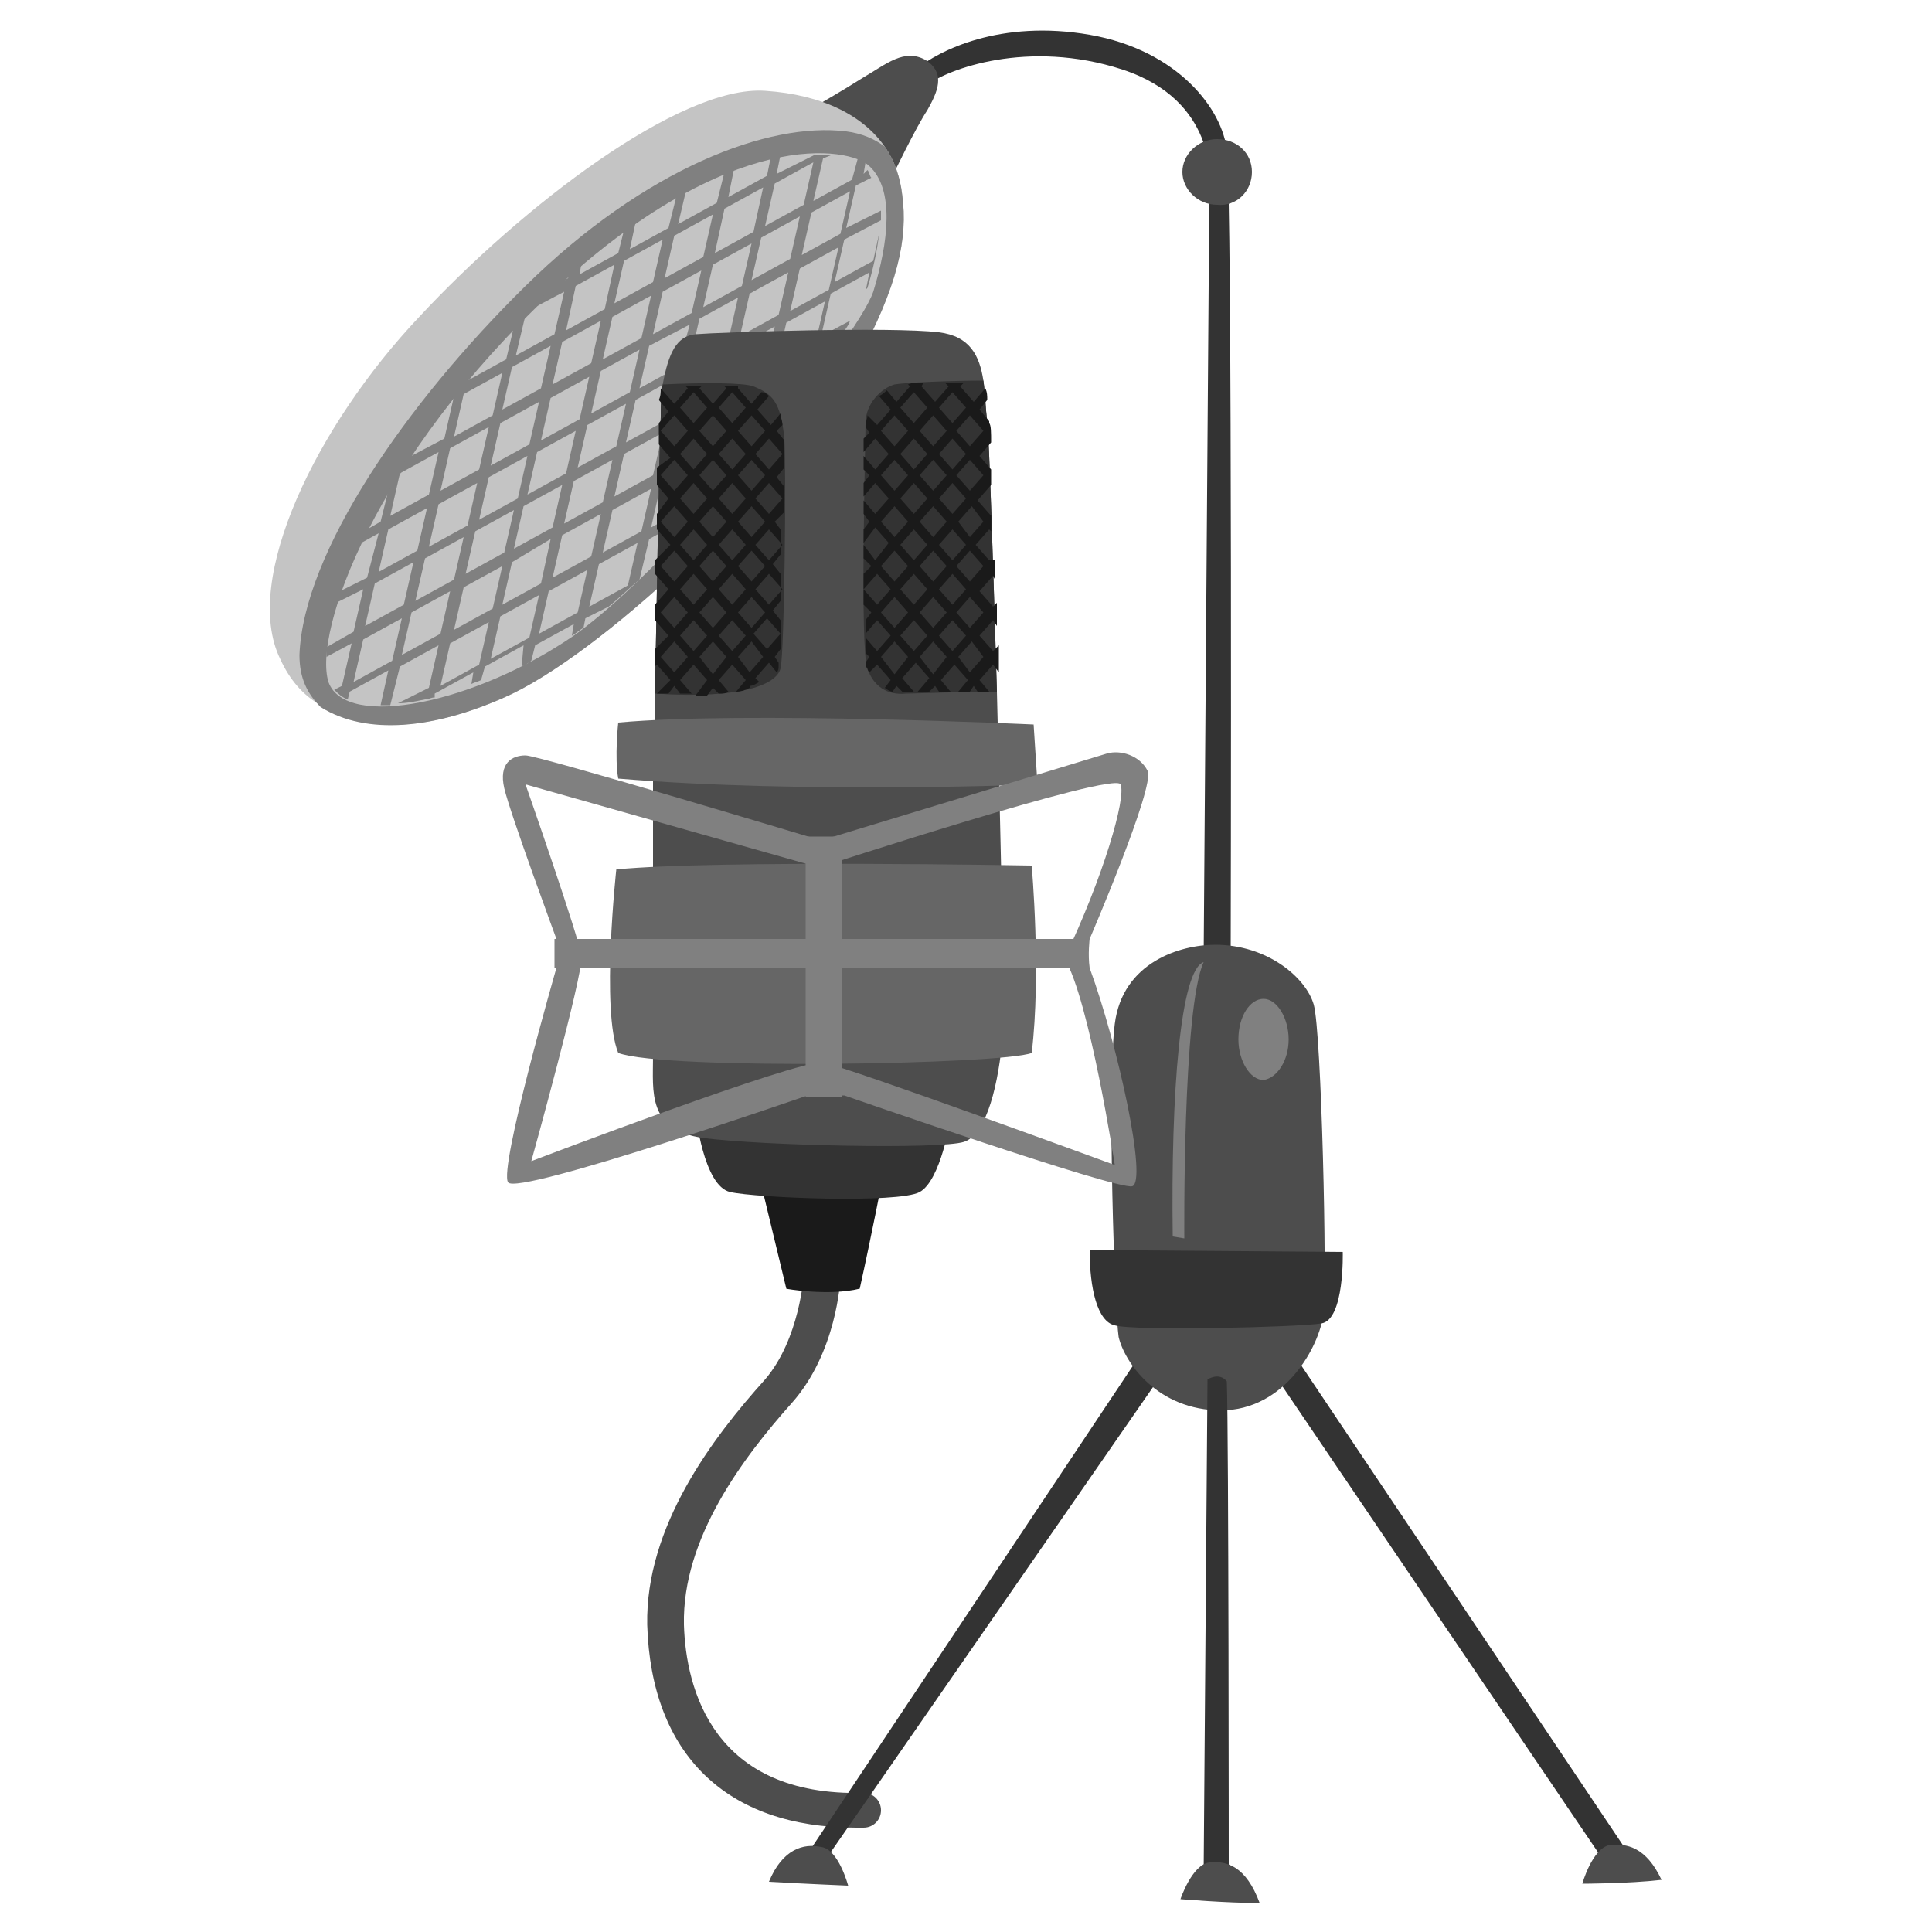 <?xml version="1.0" encoding="utf-8"?>
<!-- Generator: Adobe Illustrator 26.3.1, SVG Export Plug-In . SVG Version: 6.00 Build 0)  -->
<svg version="1.1" id="OBJECT" xmlns="http://www.w3.org/2000/svg" xmlns:xlink="http://www.w3.org/1999/xlink" x="0px" y="0px"
	 width="100px" height="100px" viewBox="0 0 100 100" enable-background="new 0 0 100 100" xml:space="preserve">
<g>
	<g>
		<path fill="#4D4D4D" d="M43.5,66.1c0-0.5-0.4-0.9-0.9-1c-0.5,0-0.9,0.4-1,0.9c0,0-0.2,3.3-2,5.4c-2.7,3-6.2,7.6-6.1,12.7
			c0.2,6.7,4.1,10.5,10.8,10.5c0.1,0,0.3,0,0.4,0c0.5,0,0.9-0.4,0.9-0.9c0-0.5-0.4-0.9-0.9-0.9c-7.8,0.2-9.2-5.4-9.3-8.7
			c-0.1-4.5,3.1-8.7,5.6-11.5C43.3,70,43.5,66.3,43.5,66.1z"/>
	</g>
	<g>
		<polygon fill="#333333" points="66.9,70 66,71.2 83,96.3 84.4,96.1 		"/>
	</g>
	<g>
		<polygon fill="#333333" points="59.1,70 41.7,96.1 42.7,96.3 60.3,70.9 		"/>
	</g>
	<g>
		<path fill="#333333" d="M62.3,49.7l1.4-0.1c0,0,0.1-39.7-0.2-41.8c-0.2-2.1-2.5-5.2-7.1-6c-4.6-0.8-7.8,0.8-9,1.8
			c0,0-0.2,0.8,0.6,0.8C49,3.6,53.2,2,58.1,3.6c4.9,1.6,4.5,5.8,4.5,5.8L62.3,49.7z"/>
	</g>
	<g>
		<path fill="#4D4D4D" d="M63.2,73c3.3,0,5.1-3.3,5.3-5c0.2-1.7-0.1-14.6-0.5-16c-0.4-1.4-2.4-3.1-5.1-3.1c-1.8,0-4.8,0.9-5.2,4.1
			c-0.4,3.2,0,14.9,0.2,16.2C58.2,70.5,59.9,73,63.2,73z"/>
	</g>
	<g>
		<path fill="#333333" d="M68.4,68.5c1.2-0.2,1.1-3.7,1.1-3.7l-13.1-0.1c0,2,0.4,3.7,1.3,3.9C58.7,68.9,67.2,68.7,68.4,68.5z"/>
	</g>
	<g>
		<path fill="#4D4D4D" d="M47.9,3.1c-1.1-0.6-2,0.2-3.2,0.9c-1.1,0.7-2.5,1.5-2.5,1.5l4,3.6c0,0,1.2-2.5,1.8-3.4
			C48.5,4.8,49,3.8,47.9,3.1z"/>
	</g>
	<g>
		<path fill="#C4C4C4" d="M16.6,36.5c2.4,1.6,5.9,1.2,9.5-0.4c4.8-2.1,13.8-10.4,18.2-17.3c2.2-4,2.7-6.5,2.4-8.7
			c-0.1-0.9-0.4-1.8-0.9-2.5c-1.1-1.6-3.2-2.7-6.2-2.9c-4.4-0.3-12.6,6-17.9,11.7C16.4,22,12.5,30,14.5,34.1
			C15,35.2,15.7,36,16.6,36.5z"/>
	</g>
	<g>
		<path fill="#808080" d="M26.1,36.1c4.8-2.1,13.8-10.4,18.2-17.3c2.2-4,2.7-6.5,2.4-8.7c-0.1-0.9-0.4-1.8-0.9-2.5
			c-0.5-0.4-1.2-0.7-2-0.8c-4-0.5-10.4,1.9-16.6,8c-6.2,6.1-11.5,13.8-11.7,19.1c0,1.2,0.4,2,1.1,2.7C19,38.1,22.5,37.7,26.1,36.1z"
			/>
	</g>
	<g>
		<path fill="#C4C4C4" d="M29.7,32.9c5.1-3.6,14.6-15.2,15.5-17.8c0.8-2.6,1.1-5.3-0.2-6.5c-1-1-7.2-2.1-16.4,6.5S16.2,32.7,17,35.3
			C17.9,37.8,24.6,36.4,29.7,32.9z"/>
	</g>
	<g>
		<path fill="#808080" d="M16.9,33.5c0,0.2,0,0.4,0,0.5l1.3-0.7l-0.5,2.2l-0.4,0.2c0.2,0.2,0.4,0.4,0.7,0.5l0.1-0.4l2-1.1l-0.4,1.8
			c0.2,0,0.3,0,0.5,0l0.5-2l2-1.1l-0.5,2.2l-1.6,0.8c0.5,0,0.9-0.1,1.4-0.2l0,0l0,0c0.2,0,0.3-0.1,0.5-0.1l0-0.2l2-1.1l-0.1,0.6
			c0.2-0.1,0.3-0.1,0.5-0.2l0.2-0.7l2-1.1L27,34.5c0.2-0.1,0.4-0.2,0.5-0.3l0.2-0.8l2-1.1l-0.1,0.6c0.2-0.1,0.4-0.3,0.6-0.4l0.1-0.5
			l1.2-0.6c0.5-0.4,1-0.9,1.6-1.4l0.5-2.1l2-1.1l-0.2,0.8c0.2-0.2,0.4-0.4,0.6-0.7l0.1-0.4l0.6-0.3c0.3-0.3,0.6-0.6,0.9-1l-1.3,0.7
			l0.5-2.2l2-1.1l-0.4,1.6c0.2-0.3,0.4-0.5,0.6-0.8l0.3-1.2l1.2-0.6c0.2-0.3,0.5-0.6,0.7-0.9l-1.8,0.9l0.5-2.2l2-1.1l-0.5,2
			c0.2-0.3,0.5-0.6,0.7-0.9l0.3-1.4l1.1-0.6c0.2-0.3,0.4-0.5,0.5-0.8l-1.5,0.8l0.5-2.2l2-1.1l-0.2,1c0-0.1,0-0.1,0.1-0.2
			c0.3-1,0.5-1.9,0.6-2.8l-0.3,1.4l-2,1.1l0.5-2.2l1.9-1c0-0.2,0-0.3,0-0.5l-1.8,0.9l0.5-2.2l0.8-0.4c-0.1-0.1-0.1-0.3-0.2-0.4
			L44.7,9l0.1-0.6c-0.1-0.1-0.2-0.2-0.4-0.2l-0.3,1.1l-2,1.1l0.5-2.2l0.5-0.2c-0.3,0-0.6,0-0.9,0l-2,1L40.4,8
			c-0.2,0-0.3,0.1-0.5,0.1l-0.2,1l-2,1.1L38,8.7c-0.2,0.1-0.3,0.1-0.5,0.2l-0.4,1.6l-2,1.1l0.4-1.7c-0.2,0.1-0.4,0.2-0.5,0.3
			l-0.4,1.6l-2,1.1l0.3-1.4c-0.2,0.1-0.4,0.3-0.6,0.4l-0.3,1.2l-2,1.1l0.1-0.6c-0.2,0.2-0.4,0.3-0.6,0.5l-0.1,0.3l-0.7,0.4
			c-0.1,0.1-0.1,0.1-0.2,0.2c-0.3,0.3-0.7,0.6-1,1l1.7-0.9l-0.5,2.2l-2,1.1l0.5-2.1c-0.2,0.2-0.4,0.4-0.6,0.6l-0.4,1.7l-2,1.1l0-0.1
			c-0.3,0.3-0.5,0.7-0.8,1l0.1-0.1l-0.5,2.2l-1.9,1c-0.4,0.6-0.7,1.1-1,1.7l-0.4,1.6L19,27.4c-0.1,0.2-0.2,0.5-0.3,0.7l0.9-0.5
			L19,29.9l-1.4,0.7c-0.1,0.2-0.1,0.4-0.2,0.6l1.4-0.7l-0.5,2.2L16.9,33.5z M20.8,33.9l0.5-2.2l2-1.1l-0.5,2.2L20.8,33.9z
			 M40.8,14.1l-0.5,2.2l-2,1.1l0.5-2.2L40.8,14.1z M38.9,14.5l0.5-2.2l2-1.1l-0.5,2.2L38.9,14.5z M38.4,14.8l-2,1.1l0.5-2.2l2-1.1
			L38.4,14.8z M38.2,15.4l-0.5,2.2l-2,1.1l0.5-2.2L38.2,15.4z M37.6,18.2l-0.5,2.2l-2,1.1l0.5-2.2L37.6,18.2z M35.8,16.2l-2,1.1
			l0.5-2.2l2-1.1L35.8,16.2z M35.7,16.8L35.1,19l-2,1.1l0.5-2.2L35.7,16.8z M32.4,22.9l0.5-2.2l2-1.1l-0.5,2.2L32.4,22.9z
			 M34.3,22.4l-0.5,2.2l-2,1.1l0.5-2.2L34.3,22.4z M33.2,17.5l-2,1.1l0.5-2.2l2-1.1L33.2,17.5z M33.1,18.1l-0.5,2.2l-2,1.1l0.5-2.2
			L33.1,18.1z M32.4,20.9l-0.5,2.2l-2,1.1l0.5-2.2L32.4,20.9z M26.6,28.4l0.5-2.2l2-1.1l-0.5,2.2L26.6,28.4z M28.5,27.9L28,30.2
			l-2,1.1l0.5-2.2L28.5,27.9z M29.1,27.7l2-1.1l-0.5,2.2l-2,1.1L29.1,27.7z M29.2,27.1l0.5-2.2l2-1.1L31.2,26L29.2,27.1z M30,21.7
			l-2,1.1l0.5-2.2l2-1.1L30,21.7z M29.8,22.3l-0.5,2.2l-2,1.1l0.5-2.2L29.8,22.3z M27.4,23l-2,1.1l0.5-2.2l2-1.1L27.4,23z
			 M27.3,23.6l-0.5,2.2l-2,1.1l0.5-2.2L27.3,23.6z M26.6,26.4l-0.5,2.2l-2,1.1l0.5-2.2L26.6,26.4z M26,29.3l-0.5,2.2l-2,1.1l0.5-2.2
			L26,29.3z M24.2,27.2l-2,1.1l0.5-2.2l2-1.1L24.2,27.2z M24,27.8L23.5,30l-2,1.1l0.5-2.2L24,27.8z M24.8,34.4l-2,1.1l0.5-2.2l2-1.1
			L24.8,34.4z M27.4,33l-2,1.1l0.5-2.2l2-1.1L27.4,33z M29.9,31.7l-2,1.1l0.5-2.2l2-1.1L29.9,31.7z M32.5,30.3l-2,1.1l0.5-2.2l2-1.1
			L32.5,30.3z M33.2,27.5l-2,1.1l0.5-2.2l2-1.1L33.2,27.5z M35.7,26.2l-2,1.1l0.5-2.2l2-1.1L35.7,26.2z M36.4,23.3l-2,1.1l0.5-2.2
			l2-1.1L36.4,23.3z M39,22l-2,1.1l0.5-2.2l2-1.1L39,22z M39.6,19.1l-2,1.1l0.5-2.2l2-1.1L39.6,19.1z M42.2,17.8l-2,1.1l0.5-2.2
			l2-1.1L42.2,17.8z M42.9,15l-2,1.1l0.5-2.2l2-1.1L42.9,15z M44,9.9l-0.5,2.2l-2,1.1L42,11L44,9.9z M40.1,9.5l2-1.1l-0.5,2.2
			l-2,1.1L40.1,9.5z M37.5,10.8l2-1.1L39,12l-2,1.1L37.5,10.8z M34.9,12.2l2-1.1l-0.5,2.2l-2,1.1L34.9,12.2z M32.3,13.5l2-1.1
			l-0.5,2.2l-2,1.1L32.3,13.5z M29.8,14.8l2-1.1L31.3,16l-2,1.1L29.8,14.8z M29.1,17.7l2-1.1l-0.5,2.2l-2,1.1L29.1,17.7z M26.5,19
			l2-1.1l-0.5,2.2l-2,1.1L26.5,19z M24,20.4l2-1.1l-0.5,2.2l-2,1.1L24,20.4z M23.3,23.2l2-1.1l-0.5,2.2l-2,1.1L23.3,23.2z
			 M20.7,24.5l2-1.1l-0.5,2.2l-2,1.1L20.7,24.5z M20.1,27.4l2-1.1l-0.5,2.2l-2,1.1L20.1,27.4z M19.4,30.2l2-1.1l-0.5,2.2l-2,1.1
			L19.4,30.2z M20.8,32l-0.5,2.2l-2,1.1l0.5-2.2L20.8,32z"/>
	</g>
	<g>
		<path fill="#1A1A1A" d="M44.5,66.7c0.6-2.7,1.2-5.8,1.2-5.8h-6.4l1.4,5.8C40.6,66.7,42.9,67.1,44.5,66.7z"/>
	</g>
	<g>
		<path fill="#333333" d="M47.6,61.7c1.1-0.6,1.6-3.8,1.6-3.8L36,57.6c0,0,0.4,3.8,1.8,4.1C39.1,62,46.5,62.3,47.6,61.7z"/>
	</g>
	<g>
		<path fill="#4D4D4D" d="M49.9,59.1c1.2-0.4,1.8-3.1,2-5.5c0.1-1.3-0.1-9.9-0.3-17.8c-0.2-6.8-0.4-13.1-0.5-14
			c-0.1-0.7-0.1-1.4-0.2-2.1c-0.2-1.3-0.7-2.3-2.3-2.5c-2.5-0.3-11.4,0-12.6,0.1c-1,0.1-1.4,1-1.7,2.6c-0.1,0.5-0.1,1.1-0.1,1.7
			c-0.1,1.9-0.2,9.6-0.3,14.3c0,2.2-0.1,3.8-0.1,3.8s0,13.2,0,15c0,1.8-0.3,3.8,2.6,4.2C39.4,59.3,48.7,59.5,49.9,59.1z"/>
	</g>
	<g>
		<path fill="#666666" d="M53.7,40.6l-0.2-3.1c0,0-15-0.7-21.5-0.1c0,0-0.2,1.8,0,2.9C41.6,41.1,53.7,40.6,53.7,40.6z"/>
	</g>
	<g>
		<path fill="#666666" d="M53.4,54.5c0.5-4.1,0-9.7,0-9.7S37.1,44.5,31.9,45c0,0-0.8,7.3,0.1,9.5C34.4,55.4,51.9,55.1,53.4,54.5z"/>
	</g>
	<g>
		<path fill="#808080" d="M59.4,39.9C59,39.1,58,38.8,57.3,39l-14.8,4.5c0,0-14.6-4.4-15.3-4.4c-0.7,0-1.4,0.4-1.1,1.7
			c0.3,1.3,2.7,7.8,2.7,7.8v1.5c0,0-3,10.4-2.5,11.1c0.5,0.7,15.5-4.5,15.5-4.5h1.9c0,0,14.1,4.9,14.9,4.7c0.8-0.2-0.7-7.2-2.2-11.3
			c-0.1-0.7,0-1.5,0-1.5S59.8,40.7,59.4,39.9z M57.7,60.3c0,0-13.9-5.1-15.1-5.3c-1.2-0.2-15.1,5.1-15.1,5.1s2.7-9.7,2.6-10.6
			c-0.1-0.9-2.9-8.9-2.9-8.9l15.2,4.3c0,0,15.3-5,15.6-4.3c0.3,0.7-0.9,4.8-2.9,9C56.4,51.8,57.7,60.3,57.7,60.3z"/>
	</g>
	<g>
		<rect x="41.7" y="43.3" fill="#808080" width="1.9" height="13.5"/>
	</g>
	<g>
		<rect x="28.7" y="48.6" fill="#808080" width="27.6" height="1.5"/>
	</g>
	<g>
		<path fill="#333333" d="M62.5,71.4L62.3,97l1.3,0.2c0,0,0-23-0.1-25.7C63.1,71,62.5,71.4,62.5,71.4z"/>
	</g>
	<g>
		<path fill="#4D4D4D" d="M42.5,95.6c-0.9-0.2-2,0.1-2.7,1.8c1.7,0.1,4.1,0.2,4.1,0.2S43.4,95.7,42.5,95.6z"/>
	</g>
	<g>
		<path fill="#4D4D4D" d="M83.3,95.5c-0.9,0.2-1.4,2-1.4,2s2.4,0,4.1-0.2C85.2,95.6,84.2,95.4,83.3,95.5z"/>
	</g>
	<g>
		<path fill="#4D4D4D" d="M62.6,96.4c-0.9,0.1-1.5,1.9-1.5,1.9s2.4,0.2,4.1,0.2C64.5,96.6,63.5,96.3,62.6,96.4z"/>
	</g>
	<g>
		<path fill="#4D4D4D" d="M64.8,8.9c0-1-0.8-1.7-1.8-1.7c-1,0-1.8,0.8-1.8,1.7s0.8,1.7,1.8,1.7C64,10.7,64.8,9.9,64.8,8.9z"/>
	</g>
	<g>
		<path fill="#808080" d="M60.7,64c0.6,0.1,0.6,0.1,0.6,0.1s-0.1-11.9,1-14.3C61.1,50.2,60.6,56.5,60.7,64z"/>
	</g>
	<g>
		<path fill="#808080" d="M66.7,53.8c0-1.1-0.6-2.1-1.3-2.1c-0.7,0-1.3,0.9-1.3,2.1c0,1.1,0.6,2.1,1.3,2.1
			C66.1,55.8,66.7,54.9,66.7,53.8z"/>
	</g>
	<g>
		<path fill="#333333" d="M40.4,34.6c0.2-0.8,0.3-10,0.2-11.9c-0.2-1.9-0.6-2.3-1.6-2.7c-0.5-0.2-2.7-0.2-4.7-0.1
			c-0.1,0.5-0.1,1.1-0.1,1.7c-0.1,1.9-0.2,9.6-0.3,14.3C38.5,36.2,40.2,35.4,40.4,34.6z"/>
	</g>
	<g>
		<path fill="#333333" d="M46.9,35.9c0.5,0,2.8-0.1,4.7-0.1c-0.2-6.8-0.4-13.1-0.5-14c-0.1-0.7-0.1-1.4-0.2-2.1
			c-1.6,0-4.1,0.1-4.6,0.2c-0.7,0.2-1.5,1-1.5,2c0,1-0.3,11.8,0.1,12.7C45.2,35.5,45.9,36,46.9,35.9z"/>
	</g>
	<g>
		<path fill="#1A1A1A" d="M33.9,33.6c0,0.3,0,0.6,0,0.9l0.1-0.1l0.7,0.8L34,35.9c0.2,0,0.4,0,0.6,0l0.3-0.4l0.3,0.4
			c0.2,0,0.4,0,0.6,0l-0.6-0.7l0.7-0.8l0.7,0.8L36,36c0.2,0,0.4,0,0.6,0l0.3-0.4l0.3,0.3c0.2,0,0.4,0,0.5-0.1l-0.5-0.6l0.7-0.8
			l0.7,0.8l-0.5,0.6c0.3,0,0.5-0.1,0.7-0.2l0-0.1l0,0c0.2,0,0.3-0.1,0.5-0.2l-0.2-0.2l0.7-0.8l0.4,0.5c0.1-0.1,0.1-0.2,0.1-0.3
			c0,0,0-0.1,0-0.2L40.1,34l0.3-0.4c0-0.2,0-0.5,0-0.8l-0.7,0.8l-0.7-0.8l0.7-0.8l0.7,0.8c0-0.2,0-0.4,0-0.7l-0.4-0.5l0.4-0.5
			c0-0.4,0-0.9,0-1.4l-0.4-0.5l0.4-0.5c0-0.4,0-0.9,0-1.3L40.1,27l0.5-0.5c0-0.4,0-0.9,0-1.3l-0.4-0.5l0.4-0.5c0-0.6,0-1.1,0-1.4
			l-0.4-0.5l0.3-0.3c0-0.2-0.1-0.4-0.1-0.6l-0.5,0.6l-0.7-0.8l0.6-0.7c-0.1-0.1-0.2-0.2-0.4-0.2l-0.5,0.6l-0.7-0.8l0-0.1
			c-0.2,0-0.5,0-0.7,0l0.1,0.1l-0.7,0.8l-0.7-0.8l0.1-0.1c-0.2,0-0.5,0-0.8,0l0.1,0.1l-0.7,0.8l-0.7-0.8c0,0.2,0,0.4-0.1,0.6
			l0.5,0.6l-0.5,0.6c0,0.3,0,0.6,0,1.1l0.6,0.7L34,24.2c0,0.3,0,0.6,0,0.9l0.6,0.7L34,26.6c0,0.3,0,0.5,0,0.8l0.7,0.8L33.9,29
			c0,0.2,0,0.5,0,0.7l0,0l0.7,0.8l-0.7,0.8l0,0c0,0.3,0,0.5,0,0.8l0,0l0.7,0.8L33.9,33.6L33.9,33.6z M35.2,32.9l0.7-0.8l0.7,0.8
			l-0.7,0.8L35.2,32.9z M37.2,25.8l0.7-0.8l0.7,0.8l-0.7,0.8L37.2,25.8z M38.6,28.2L37.9,29l-0.7-0.8l0.7-0.8L38.6,28.2z M37.6,27
			l-0.7,0.8L36.2,27l0.7-0.8L37.6,27z M37.6,29.3l-0.7,0.8l-0.7-0.8l0.7-0.8L37.6,29.3z M37.6,31.7l-0.7,0.8l-0.7-0.8l0.7-0.8
			L37.6,31.7z M37.2,30.5l0.7-0.8l0.7,0.8l-0.7,0.8L37.2,30.5z M38.2,29.3l0.7-0.8l0.7,0.8l-0.7,0.8L38.2,29.3z M38.2,27l0.7-0.8
			l0.7,0.8l-0.7,0.8L38.2,27z M38.2,24.6l0.7-0.8l0.7,0.8l-0.7,0.8L38.2,24.6z M37.9,24.3l-0.7-0.8l0.7-0.8l0.7,0.8L37.9,24.3z
			 M37.6,24.6l-0.7,0.8l-0.7-0.8l0.7-0.8L37.6,24.6z M35.9,24.3l-0.7-0.8l0.7-0.8l0.7,0.8L35.9,24.3z M36.6,25.8l-0.7,0.8l-0.7-0.8
			l0.7-0.8L36.6,25.8z M35.9,27.4l0.7,0.8L35.9,29l-0.7-0.8L35.9,27.4z M36.6,30.5l-0.7,0.8l-0.7-0.8l0.7-0.8L36.6,30.5z M36.9,34.9
			L36.2,34l0.7-0.8l0.7,0.8L36.9,34.9z M37.2,32.9l0.7-0.8l0.7,0.8l-0.7,0.8L37.2,32.9z M39.5,34l-0.7,0.8L38.2,34l0.7-0.8L39.5,34z
			 M38.9,32.5l-0.7-0.8l0.7-0.8l0.7,0.8L38.9,32.5z M40.5,30.5l-0.7,0.8l-0.7-0.8l0.7-0.8L40.5,30.5z M40.5,28.2L39.8,29l-0.7-0.8
			l0.7-0.8L40.5,28.2z M40.5,25.8l-0.7,0.8l-0.7-0.8l0.7-0.8L40.5,25.8z M40.5,23.5l-0.7,0.8l-0.7-0.8l0.7-0.8L40.5,23.5z
			 M39.6,22.3l-0.7,0.8l-0.7-0.8l0.7-0.8L39.6,22.3z M37.9,20.3l0.7,0.8l-0.7,0.8l-0.7-0.8L37.9,20.3z M37.6,22.3l-0.7,0.8l-0.7-0.8
			l0.7-0.8L37.6,22.3z M35.9,20.3l0.7,0.8l-0.7,0.8l-0.7-0.8L35.9,20.3z M34.2,22.3l0.7-0.8l0.7,0.8l-0.7,0.8L34.2,22.3z M34.2,24.6
			l0.7-0.8l0.7,0.8l-0.7,0.8L34.2,24.6z M34.2,27l0.7-0.8l0.7,0.8l-0.7,0.8L34.2,27z M34.2,29.3l0.7-0.8l0.7,0.8l-0.7,0.8L34.2,29.3
			z M34.2,31.7l0.7-0.8l0.7,0.8l-0.7,0.8L34.2,31.7z M34.9,33.2l0.7,0.8l-0.7,0.8L34.2,34L34.9,33.2z"/>
	</g>
	<g>
		<path fill="#1A1A1A" d="M44.7,30.5l0.7-0.8l0.7,0.8l-0.7,0.8L44.7,30.5c0,0.3,0,0.6,0,0.8l0.4,0.4l-0.3,0.4c0,0.2,0,0.5,0,0.7
			l0.6-0.7l0.7,0.8l-0.7,0.8l-0.6-0.7c0,0.3,0,0.5,0,0.8L45,34l-0.2,0.3c0,0.1,0,0.2,0.1,0.3c0,0.1,0.1,0.2,0.1,0.2l0.4-0.4l0.7,0.8
			l-0.3,0.4c0.1,0.1,0.3,0.2,0.4,0.2l0.2-0.3l0.3,0.3c0.1,0,0.2,0,0.3,0c0.1,0,0.2,0,0.3,0l-0.6-0.7l0.7-0.8l0.7,0.8l-0.6,0.7
			c0.2,0,0.4,0,0.6,0l0.3-0.3l0.2,0.3c0.2,0,0.4,0,0.6,0l-0.5-0.6l0.7-0.8l0.7,0.8l-0.5,0.6c0.2,0,0.4,0,0.6,0l0.2-0.3l0.2,0.3
			c0.2,0,0.4,0,0.6,0l-0.5-0.6l0.7-0.8l0.3,0.4c0-0.5,0-0.9,0-1.4l-0.3,0.3l-0.7-0.8l0.7-0.8l0.2,0.3c0-0.4,0-0.8,0-1.2l-0.2,0.2
			l-0.7-0.8l0.7-0.8l0.1,0.2c0-0.3,0-0.7,0-1L51.2,29l-0.7-0.8l0.7-0.8l0.1,0.1c0-0.3,0-0.5,0-0.8l0,0l-0.7-0.8l0.7-0.8
			c0-0.3,0-0.6,0-0.8l-0.6-0.7l0.6-0.7c0-0.5,0-0.9-0.1-1c0,0,0-0.1,0-0.1l-0.5-0.6l0.4-0.5c0-0.2,0-0.4-0.1-0.6l-0.6,0.7l-0.7-0.8
			l0.2-0.2c-0.3,0-0.6,0-1,0l0.2,0.2l-0.7,0.8l-0.7-0.8l0.1-0.2c-0.3,0-0.6,0-0.8,0.1l0.1,0.1l-0.7,0.8l-0.5-0.6
			c-0.1,0.1-0.2,0.2-0.4,0.3l0.6,0.7l-0.7,0.8l-0.5-0.5c0,0.2-0.1,0.3-0.1,0.5c0,0,0,0,0,0.1l0.2,0.3l-0.3,0.3c0,0.2,0,0.5,0,0.7
			l0.6-0.7l0.7,0.8l-0.7,0.8l-0.6-0.7c0,0.2,0,0.5,0,0.7l0.3,0.3L44.7,25c0,0.2,0,0.5,0,0.7l0.6-0.7l0.7,0.8l-0.7,0.8l-0.6-0.7
			c0,0.2,0,0.5,0,0.7L45,27l-0.3,0.4c0,0.2,0,0.5,0,0.7l0.6-0.8l0.7,0.8L45.3,29l-0.6-0.8c0,0.2,0,0.5,0,0.7l0.4,0.4l-0.4,0.4
			C44.7,30,44.7,30.3,44.7,30.5z M45.6,31.7l0.7-0.8l0.7,0.8l-0.7,0.8L45.6,31.7z M49,29.3l-0.7,0.8l-0.7-0.8l0.7-0.8L49,29.3z
			 M47.6,27l0.7-0.8L49,27l-0.7,0.8L47.6,27z M49,31.7l-0.7,0.8l-0.7-0.8l0.7-0.8L49,31.7z M48.6,30.5l0.7-0.8l0.7,0.8l-0.7,0.8
			L48.6,30.5z M48.6,28.2l0.7-0.8l0.7,0.8L49.3,29L48.6,28.2z M48.6,25.8l0.7-0.8l0.7,0.8l-0.7,0.8L48.6,25.8z M48.6,23.5l0.7-0.8
			l0.7,0.8l-0.7,0.8L48.6,23.5z M49,24.6l-0.7,0.8l-0.7-0.8l0.7-0.8L49,24.6z M47.3,24.3l-0.7-0.8l0.7-0.8l0.7,0.8L47.3,24.3z
			 M48,25.8l-0.7,0.8l-0.7-0.8l0.7-0.8L48,25.8z M47.3,27.4l0.7,0.8L47.3,29l-0.7-0.8L47.3,27.4z M48,30.5l-0.7,0.8l-0.7-0.8
			l0.7-0.8L48,30.5z M46.3,34.9L45.6,34l0.7-0.8L47,34L46.3,34.9z M46.6,32.9l0.7-0.8l0.7,0.8l-0.7,0.8L46.6,32.9z M48.3,34.9
			L47.6,34l0.7-0.8L49,34L48.3,34.9z M48.6,32.9l0.7-0.8l0.7,0.8l-0.7,0.8L48.6,32.9z M50.9,34l-0.7,0.8L49.6,34l0.7-0.8L50.9,34z
			 M50.9,31.7l-0.7,0.8l-0.7-0.8l0.7-0.8L50.9,31.7z M50.9,29.3l-0.7,0.8l-0.7-0.8l0.7-0.8L50.9,29.3z M50.9,27l-0.7,0.8L49.6,27
			l0.7-0.8L50.9,27z M50.9,24.6l-0.7,0.8l-0.7-0.8l0.7-0.8L50.9,24.6z M50.9,22.3l-0.7,0.8l-0.7-0.8l0.7-0.8L50.9,22.3z M49.3,20.3
			l0.7,0.8l-0.7,0.8l-0.7-0.8L49.3,20.3z M49,22.3l-0.7,0.8l-0.7-0.8l0.7-0.8L49,22.3z M47.3,20.3l0.7,0.8l-0.7,0.8l-0.7-0.8
			L47.3,20.3z M45.6,22.3l0.7-0.8l0.7,0.8l-0.7,0.8L45.6,22.3z M45.6,24.6l0.7-0.8l0.7,0.8l-0.7,0.8L45.6,24.6z M45.6,27l0.7-0.8
			L47,27l-0.7,0.8L45.6,27z M46.3,28.5l0.7,0.8l-0.7,0.8l-0.7-0.8L46.3,28.5z"/>
	</g>
</g>
</svg>
